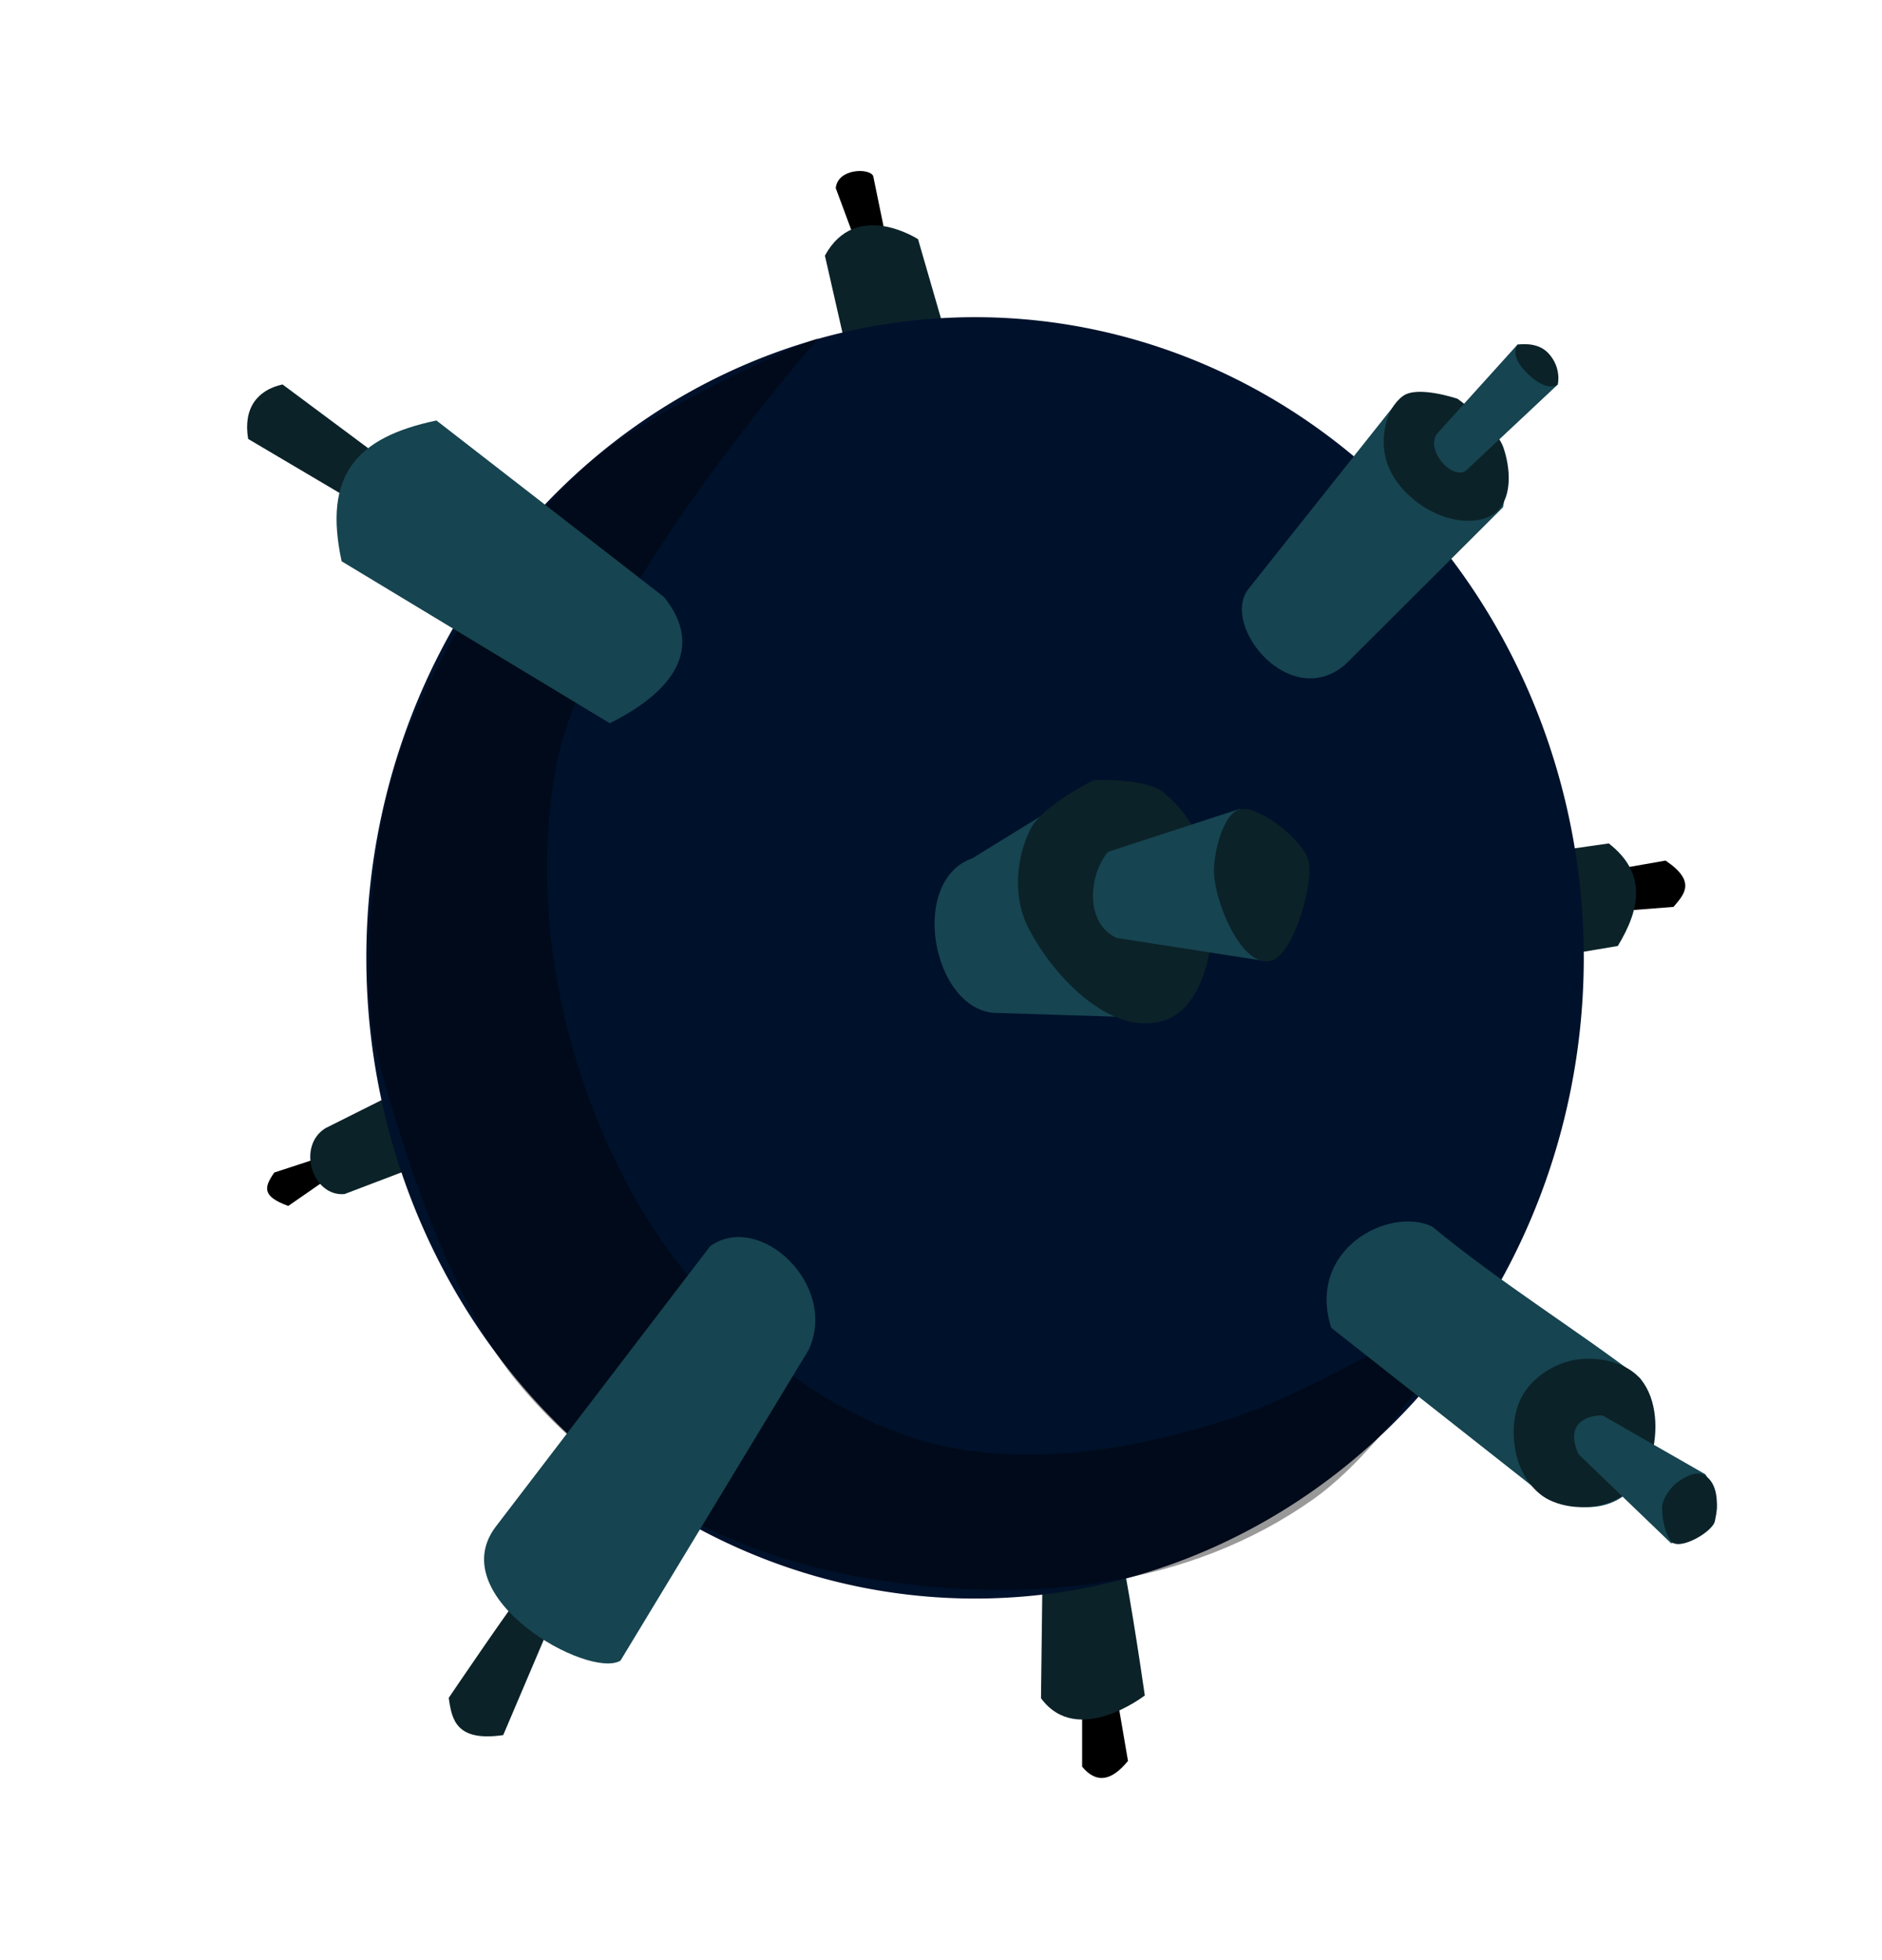 <?xml version="1.0" encoding="UTF-8" standalone="no"?>
<!-- Created with Inkscape (http://www.inkscape.org/) -->

<svg
   xmlns:dc="http://purl.org/dc/elements/1.1/"
   xmlns:cc="http://creativecommons.org/ns#"
   xmlns:rdf="http://www.w3.org/1999/02/22-rdf-syntax-ns#"
   xmlns:svg="http://www.w3.org/2000/svg"
   xmlns="http://www.w3.org/2000/svg"
   xmlns:sodipodi="http://sodipodi.sourceforge.net/DTD/sodipodi-0.dtd"
   xmlns:inkscape="http://www.inkscape.org/namespaces/inkscape"
   width="103.987mm"
   height="108.221mm"
   viewBox="0 0 368.459 383.462"
   id="svg4518"
   version="1.1"
   inkscape:version="0.91 r13725"
   sodipodi:docname="floating_mine.svg">
  <defs
     id="defs4520" />
  <sodipodi:namedview
     id="base"
     pagecolor="#ffffff"
     bordercolor="#666666"
     borderopacity="1.0"
     inkscape:pageopacity="0.0"
     inkscape:pageshadow="2"
     inkscape:zoom="0.35"
     inkscape:cx="-375.57098"
     inkscape:cy="124.588"
     inkscape:document-units="px"
     inkscape:current-layer="layer1"
     showgrid="false"
     fit-margin-top="10"
     fit-margin-left="10"
     fit-margin-right="10"
     fit-margin-bottom="10"
     inkscape:window-width="1366"
     inkscape:window-height="705"
     inkscape:window-x="-8"
     inkscape:window-y="-8"
     inkscape:window-maximized="1" />
  <g
     inkscape:label="Capa 1"
     inkscape:groupmode="layer"
     id="layer1"
     transform="translate(-187.714,-273.488)">
    <g
       style="display:inline"
       id="g8600"
       transform="matrix(2.035,0,0,2.035,-2390.701,-813.755)">
      <path
         sodipodi:nodetypes="ccccc"
         inkscape:connector-curvature="0"
         id="path8486"
         d="m 1298.628,645.304 -5.209,1.705 c -0.952,1.383 -1.248,2.272 1.348,3.211 l 4.963,-3.437 z"
         style="fill:#000000;fill-rule:evenodd;stroke:none;stroke-width:1px;stroke-linecap:butt;stroke-linejoin:miter;stroke-opacity:1" />
      <path
         sodipodi:nodetypes="ccccc"
         inkscape:connector-curvature="0"
         id="path8488"
         d="m 1349.636,558.277 -2.197,-5.92 c 0.187,-1.893 3.206,-1.951 3.601,-1.172 l 1.629,7.919 z"
         style="fill:#000000;fill-rule:evenodd;stroke:none;stroke-width:1px;stroke-linecap:butt;stroke-linejoin:miter;stroke-opacity:1" />
      <path
         sodipodi:nodetypes="ccccc"
         inkscape:connector-curvature="0"
         id="path8490"
         d="m 1421.047,618.108 6.224,-1.094 c 3.038,2.043 1.751,3.272 0.768,4.453 l -6.441,0.501 z"
         style="fill:#000000;fill-rule:evenodd;stroke:none;stroke-width:1px;stroke-linecap:butt;stroke-linejoin:miter;stroke-opacity:1" />
      <path
         sodipodi:nodetypes="ccccc"
         inkscape:connector-curvature="0"
         id="path8500"
         d="m 1371.142,694.757 0,9.374 c 1.441,1.74 2.916,1.277 4.412,-0.551 l -1.654,-9.65 z"
         style="fill:#000000;fill-rule:evenodd;stroke:none;stroke-width:1px;stroke-linecap:butt;stroke-linejoin:miter;stroke-opacity:1" />
      <path
         sodipodi:nodetypes="ccccc"
         inkscape:connector-curvature="0"
         id="path8400"
         d="m 1411.595,616.824 10.216,-1.459 c 3.671,2.864 3.048,6.264 0.868,9.86 l -11.952,2.011 z"
         style="display:inline;fill:#0b2228;fill-opacity:1;fill-rule:evenodd;stroke:none;stroke-width:1px;stroke-linecap:butt;stroke-linejoin:miter;stroke-opacity:1" />
      <path
         sodipodi:nodetypes="ccccc"
         inkscape:connector-curvature="0"
         id="path8394"
         d="m 1349.128,570.841 -2.732,-11.992 c 2.986,-5.467 8.959,-1.581 8.959,-1.581 l 4.184,14.441 z"
         style="display:inline;fill:#0b2228;fill-opacity:1;fill-rule:evenodd;stroke:none;stroke-width:1px;stroke-linecap:butt;stroke-linejoin:miter;stroke-opacity:1" />
      <path
         sodipodi:nodetypes="ccccc"
         inkscape:connector-curvature="0"
         id="path8396"
         d="m 1298.369,642.731 9.786,-4.897 4.143,6.632 -12.121,4.613 c -3.127,0.265 -4.614,-4.65 -1.808,-6.349 z"
         style="display:inline;fill:#0b2228;fill-opacity:1;fill-rule:evenodd;stroke:none;stroke-width:1px;stroke-linecap:butt;stroke-linejoin:miter;stroke-opacity:1" />
      <path
         sodipodi:nodetypes="ccccc"
         inkscape:connector-curvature="0"
         id="path8398"
         d="m 1367.38,681.578 -0.195,15.974 c 3.5,4.761 9.988,-0.268 9.988,-0.268 -0.49,-3.362 -1.577,-10.692 -2.723,-16.022 z"
         style="display:inline;fill:#0b2228;fill-opacity:1;fill-rule:evenodd;stroke:none;stroke-width:1px;stroke-linecap:butt;stroke-linejoin:miter;stroke-opacity:1" />
      <path
         d="m 1419.404,626.368 a 58.563,61.6 0 0 1 -58.562,61.6 58.563,61.6 0 0 1 -58.565,-61.598 58.563,61.6 0 0 1 58.56,-61.602 58.563,61.6 0 0 1 58.566,61.596"
         sodipodi:open="true"
         sodipodi:end="6.2831155"
         sodipodi:start="0"
         sodipodi:ry="61.60004"
         sodipodi:rx="58.563419"
         sodipodi:cy="626.36755"
         sodipodi:cx="1360.8403"
         sodipodi:type="arc"
         id="path8380"
         style="color:#000000;clip-rule:nonzero;display:inline;overflow:visible;visibility:visible;opacity:1;isolation:auto;mix-blend-mode:normal;color-interpolation:sRGB;color-interpolation-filters:linearRGB;solid-color:#000000;solid-opacity:1;fill:#00112b;fill-opacity:1;fill-rule:evenodd;stroke:none;stroke-opacity:1;color-rendering:auto;image-rendering:auto;shape-rendering:auto;text-rendering:auto;enable-background:accumulate" />
      <path
         sodipodi:nodetypes="csssscssssssc"
         inkscape:connector-curvature="0"
         id="path8382"
         d="m 1345.761,566.813 c 0,0 -22.375,25.376 -25.264,41.335 -2.516,13.898 0.778,29.396 7.808,41.645 5.715,9.958 15.164,18.845 26.028,22.558 9.867,3.372 21.328,1.523 31.234,-1.735 9.525,-3.133 24.333,-12.624 24.333,-12.624 0,0 -8.394,14.696 -16.525,20.433 -12.043,8.496 -27.07,9.997 -41.645,7.808 -13.644,-2.049 -26.329,-8.561 -35.06,-19.244 -7.477,-9.148 -12.659,-28.474 -13.526,-31.945 -0.868,-3.47 -1.321,-17.615 2.327,-28.322 3.234,-9.491 11.139,-22.054 18.88,-28.428 6.509,-5.359 21.367,-11.738 21.41,-11.481 z"
         style="display:inline;fill:#000000;fill-opacity:0.399;fill-rule:evenodd;stroke:none;stroke-width:1px;stroke-linecap:butt;stroke-linejoin:miter;stroke-opacity:1" />
      <path
         sodipodi:nodetypes="ccccc"
         inkscape:connector-curvature="0"
         id="path8384"
         d="m 1387.1,590.95 14.055,-17.681 c 13.139,-1.004 10.474,9.779 10.474,9.779 l -15.18,15.127 c -5.297,4.51 -11.971,-3.686 -9.349,-7.224 z"
         style="display:inline;fill:#164450;fill-opacity:1;fill-rule:evenodd;stroke:none;stroke-width:1px;stroke-linecap:butt;stroke-linejoin:miter;stroke-opacity:1" />
      <path
         sodipodi:nodetypes="ccccc"
         inkscape:connector-curvature="0"
         id="path8390"
         d="m 1360.601,616.783 11.348,-6.994 c 15.68,0.301 12.517,19.684 6.604,22.368 l -15.941,-0.504 c -5.897,-0.518 -8.174,-12.702 -2.011,-14.871 z"
         style="display:inline;fill:#164450;fill-rule:evenodd;stroke:none;stroke-width:1px;stroke-linecap:butt;stroke-linejoin:miter;stroke-opacity:1" />
      <path
         sodipodi:nodetypes="ccccc"
         inkscape:connector-curvature="0"
         id="path8392"
         d="m 1395.111,661.939 c -2.423,-7.527 5.526,-11.705 9.698,-9.746 6.357,5.267 14.027,10.012 20.025,14.608 3.495,6.731 -0.688,15.427 -9.176,11.314 z"
         style="display:inline;fill:#164450;fill-opacity:1;fill-rule:evenodd;stroke:none;stroke-width:1px;stroke-linecap:butt;stroke-linejoin:miter;stroke-opacity:1" />
      <path
         sodipodi:nodetypes="csssssc"
         inkscape:connector-curvature="0"
         id="path8480"
         d="m 1372.245,609.285 c 0,0 -4.906,2.41 -6.066,4.687 -1.419,2.786 -1.677,6.58 -0.276,9.374 2.365,4.718 7.882,10.541 12.959,9.099 4.04,-1.148 5.042,-7.381 4.963,-11.58 -0.072,-3.864 -1.879,-8.148 -4.963,-10.477 -1.784,-1.348 -6.617,-1.103 -6.617,-1.103 z"
         style="display:inline;fill:#0b2228;fill-rule:evenodd;stroke:none;stroke-width:1px;stroke-linecap:butt;stroke-linejoin:miter;stroke-opacity:1" />
      <path
         sodipodi:nodetypes="ssssssas"
         inkscape:connector-curvature="0"
         id="path8482"
         d="m 1424.907,666.909 c -1.345,-1.641 -3.961,-2.2 -6.066,-1.93 -2.049,0.263 -4.164,1.545 -5.239,3.309 -1.104,1.812 -1.157,4.308 -0.551,6.341 0.467,1.568 1.561,3.145 3.033,3.86 1.901,0.924 4.436,0.916 6.341,0 1.591,-0.765 2.944,-2.379 3.447,-4.09 0.71,-2.415 0.618,-5.56 -0.965,-7.49 z"
         style="display:inline;fill:#0b2228;fill-opacity:1;fill-rule:evenodd;stroke:none;stroke-width:1px;stroke-linecap:butt;stroke-linejoin:miter;stroke-opacity:1" />
      <path
         sodipodi:nodetypes="ssssscs"
         inkscape:connector-curvature="0"
         id="path8484"
         d="m 1402.022,572.338 c -1.698,1.228 -2.192,4.04 -1.654,6.066 0.667,2.512 3.064,4.647 5.514,5.514 1.655,0.586 4.006,0.699 5.239,-0.551 1.425,-1.446 1.214,-4.147 0.551,-6.066 -0.7,-2.028 -4.411,-4.687 -4.411,-4.687 0,0 -3.822,-1.3 -5.239,-0.276 z"
         style="display:inline;fill:#0b2228;fill-opacity:1;fill-rule:evenodd;stroke:none;stroke-width:1px;stroke-linecap:butt;stroke-linejoin:miter;stroke-opacity:1" />
      <path
         sodipodi:nodetypes="ccccc"
         inkscape:connector-curvature="0"
         id="path8492"
         d="m 1405.331,575.923 7.72,-8.547 c 0.598,2.032 1.814,3.396 3.86,3.86 l -8.823,8.272 c -1.398,0.991 -4.007,-2.058 -2.757,-3.584 z"
         style="display:inline;fill:#164450;fill-opacity:1;fill-rule:evenodd;stroke:none;stroke-width:1px;stroke-linecap:butt;stroke-linejoin:miter;stroke-opacity:1" />
      <path
         sodipodi:nodetypes="ccccc"
         inkscape:connector-curvature="0"
         id="path8494"
         d="m 1418.898,674.095 c -1.487,-3.324 1.351,-3.787 2.319,-3.734 l 9.895,5.667 c 1.42,2.295 2.393,5.716 -3.31,6.621 z"
         style="display:inline;fill:#164450;fill-opacity:1;fill-rule:evenodd;stroke:none;stroke-width:1px;stroke-linecap:butt;stroke-linejoin:miter;stroke-opacity:1" />
      <path
         sodipodi:nodetypes="ccccc"
         inkscape:connector-curvature="0"
         id="path8496"
         d="m 1303.04,583.643 -12.132,-7.169 c -0.494,-2.92 0.861,-4.701 3.309,-5.239 l 11.856,8.823 z"
         style="display:inline;fill:#0b2228;fill-opacity:1;fill-rule:evenodd;stroke:none;stroke-width:1px;stroke-linecap:butt;stroke-linejoin:miter;stroke-opacity:1" />
      <path
         sodipodi:nodetypes="ccccc"
         inkscape:connector-curvature="0"
         id="path8498"
         d="m 1318.204,686.21 c -1.103,1.103 -7.996,11.304 -7.996,11.304 0.289,2.077 0.685,4.242 5.239,3.584 l 5.514,-12.959 z"
         style="display:inline;fill:#0b2228;fill-opacity:1;fill-rule:evenodd;stroke:none;stroke-width:1px;stroke-linecap:butt;stroke-linejoin:miter;stroke-opacity:1" />
      <path
         sodipodi:nodetypes="ccccc"
         inkscape:connector-curvature="0"
         id="path8502"
         d="m 1373.623,616.178 c -1.906,2.321 -2.193,6.886 0.827,8.272 l 14.288,2.225 -2.432,-14.633 z"
         style="display:inline;fill:#164450;fill-opacity:1;fill-rule:evenodd;stroke:none;stroke-width:1px;stroke-linecap:butt;stroke-linejoin:miter;stroke-opacity:1" />
      <path
         sodipodi:nodetypes="sssss"
         inkscape:connector-curvature="0"
         id="path8504"
         d="m 1386.582,612.042 c -1.823,0.065 -2.802,4.242 -2.757,6.066 0.072,2.924 2.683,9.282 5.514,8.547 2.115,-0.549 4.157,-7.542 3.584,-9.65 -0.511,-1.882 -4.393,-5.032 -6.341,-4.963 z"
         style="display:inline;fill:#0b2228;fill-opacity:1;fill-rule:evenodd;stroke:none;stroke-width:1px;stroke-linecap:butt;stroke-linejoin:miter;stroke-opacity:1" />
      <path
         sodipodi:nodetypes="ccccc"
         inkscape:connector-curvature="0"
         id="path8386"
         d="m 1325.702,603.81 c 6.86,-3.42 8.799,-7.72 5.206,-12.146 l -21.885,-16.963 c -7.776,1.628 -10.903,5.293 -9.122,13.537 z"
         style="display:inline;fill:#164450;fill-opacity:1;fill-rule:evenodd;stroke:none;stroke-width:1px;stroke-linecap:butt;stroke-linejoin:miter;stroke-opacity:1" />
      <path
         sodipodi:nodetypes="ccccc"
         inkscape:connector-curvature="0"
         id="path8388"
         d="m 1335.36,654.083 c 4.749,-3.381 12.377,3.734 9.47,9.981 l -18.104,29.877 c -3.1,1.816 -17.077,-6.057 -12.035,-12.834 z"
         style="display:inline;fill:#164450;fill-opacity:1;fill-rule:evenodd;stroke:none;stroke-width:1px;stroke-linecap:butt;stroke-linejoin:miter;stroke-opacity:1" />
      <path
         sodipodi:nodetypes="aasssa"
         inkscape:connector-curvature="0"
         id="path8596"
         d="m 1431.023,676.111 c -0.783,-0.473 -1.918,0.167 -2.651,0.715 -0.73,0.545 -1.417,1.663 -1.429,2.329 -0.022,1.19 0.319,2.607 0.853,3.297 0.764,0.986 3.992,-0.881 4.219,-1.914 0.367,-1.671 0.303,-3.644 -0.991,-4.426 z"
         style="fill:#0b2228;fill-opacity:1;fill-rule:evenodd;stroke:none;stroke-width:1px;stroke-linecap:butt;stroke-linejoin:miter;stroke-opacity:1" />
      <path
         sodipodi:nodetypes="cscsc"
         inkscape:connector-curvature="0"
         id="path8598"
         d="m 1413.055,567.394 c 0.091,0.023 1.836,-0.326 2.92,0.815 1.333,1.404 0.928,3.033 0.928,3.033 0,0 -1.025,0.861 -3.01,-1.154 -1.748,-1.774 -0.838,-2.693 -0.838,-2.693 z"
         style="fill:#0b2228;fill-opacity:1;fill-rule:evenodd;stroke:none;stroke-width:1px;stroke-linecap:butt;stroke-linejoin:miter;stroke-opacity:1" />
    </g>
  </g>
</svg>
